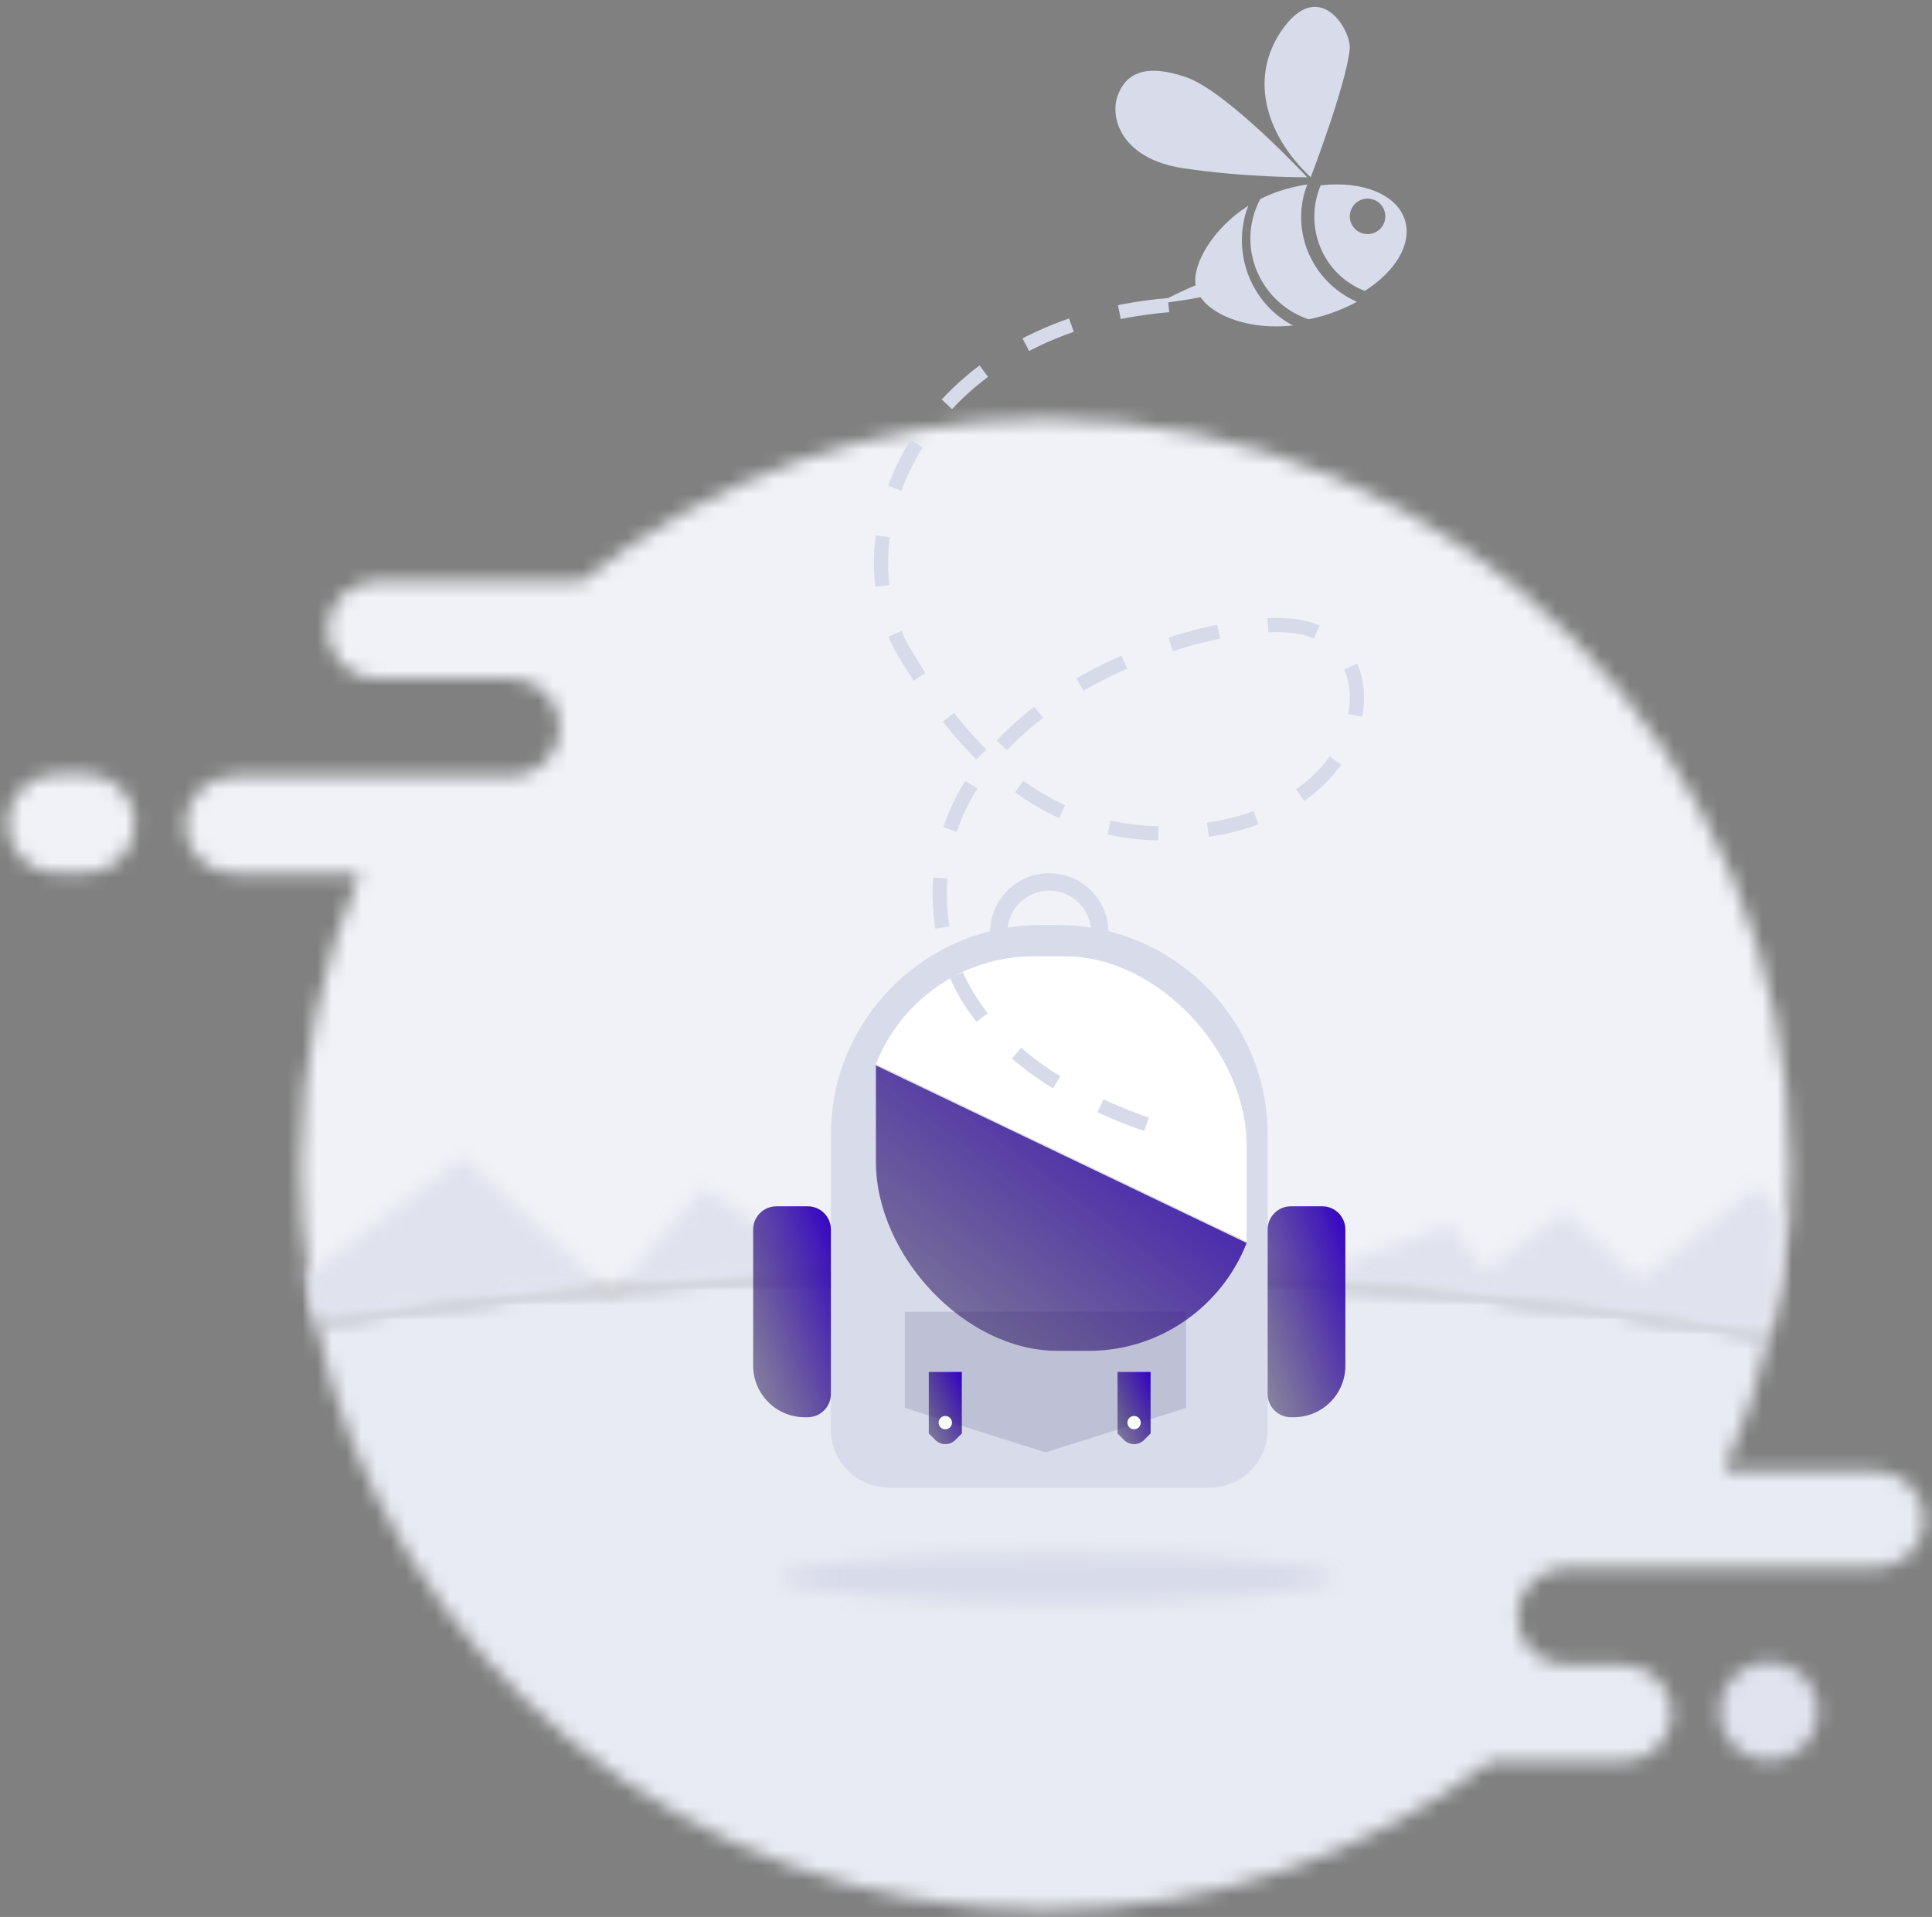 <svg width="131" height="130" viewBox="0 0 131 130" fill="none" xmlns="http://www.w3.org/2000/svg">
<rect x="0" y="0" width="131" height="130" fill="#808080" stroke="none"/>
<mask id="mask0_860_17430" style="mask-type:luminance" maskUnits="userSpaceOnUse" x="12" y="28" width="110" height="63">
<path fill-rule="evenodd" clip-rule="evenodd" d="M39.44 39.414H25.496C23.684 39.414 22.203 40.901 22.203 42.718C22.203 44.536 23.684 46.022 25.496 46.022H32.592H34.672C36.484 46.022 37.965 47.51 37.965 49.327C37.965 50.235 37.594 51.063 36.997 51.66C36.402 52.26 35.577 52.632 34.672 52.632H30.235H27.786H15.835C14.023 52.632 12.541 54.119 12.541 55.936C12.541 57.753 14.023 59.24 15.835 59.24H24.39C21.808 65.33 20.377 72.031 20.377 79.068C20.377 81.621 20.566 84.13 20.928 86.582C21.079 87.607 21.262 88.622 21.475 89.627C27.689 88.673 34.281 87.906 41.163 87.347L41.681 87.82L42.168 87.268C50.436 86.622 59.113 86.278 68.064 86.278C87.079 86.278 104.874 87.829 120.088 90.526C120.675 87.975 121.07 85.351 121.257 82.668C121.342 81.478 121.384 80.278 121.384 79.068C121.384 51.083 98.774 28.398 70.881 28.398C58.993 28.398 48.067 32.52 39.44 39.414Z" fill="white"/>
</mask>
<g mask="url(#mask0_860_17430)">
<path fill-rule="evenodd" clip-rule="evenodd" d="M10.133 92.933H123.792V25.99H10.133V92.933Z" fill="#F1F2F7"/>
</g>
<mask id="mask1_860_17430" style="mask-type:luminance" maskUnits="userSpaceOnUse" x="0" y="52" width="10" height="8">
<path fill-rule="evenodd" clip-rule="evenodd" d="M3.836 52.477C2.001 52.477 0.5 53.995 0.5 55.849C0.5 57.703 2.001 59.22 3.836 59.22H5.832C7.668 59.22 9.169 57.703 9.169 55.849C9.169 53.995 7.668 52.477 5.832 52.477H3.836Z" fill="white"/>
</mask>
<g mask="url(#mask1_860_17430)">
<path fill-rule="evenodd" clip-rule="evenodd" d="M-1.908 61.628H11.577V50.07H-1.908V61.628Z" fill="#F1F2F7"/>
</g>
<mask id="mask2_860_17430" style="mask-type:luminance" maskUnits="userSpaceOnUse" x="21" y="86" width="110" height="44">
<path fill-rule="evenodd" clip-rule="evenodd" d="M42.095 87.334L41.607 87.883L41.089 87.412C34.209 87.968 27.619 88.73 21.406 89.678C26.247 112.449 46.523 129.535 70.8 129.535C82.167 129.535 92.656 125.787 101.097 119.465H110.083C111.893 119.465 113.375 117.987 113.375 116.182C113.375 115.28 113.004 114.457 112.407 113.864C111.812 113.268 110.986 112.898 110.083 112.898H106.175C104.363 112.898 102.882 111.421 102.882 109.615C102.882 108.713 103.253 107.889 103.85 107.296C104.445 106.7 105.27 106.331 106.175 106.331H127.208C129.019 106.331 130.501 104.853 130.501 103.047C130.501 102.145 130.129 101.322 129.533 100.729C128.935 100.133 128.114 99.763 127.208 99.763H116.894C118.212 96.837 119.257 93.763 119.996 90.571C104.785 87.892 86.995 86.351 67.983 86.351C59.036 86.351 50.359 86.692 42.095 87.334Z" fill="white"/>
</mask>
<g mask="url(#mask2_860_17430)">
<path fill-rule="evenodd" clip-rule="evenodd" d="M18.998 131.943H132.908V83.942H18.998V131.943Z" fill="#E8EBF2"/>
</g>
<mask id="mask3_860_17430" style="mask-type:luminance" maskUnits="userSpaceOnUse" x="41" y="80" width="80" height="11">
<path fill-rule="evenodd" clip-rule="evenodd" d="M111.163 86.819L106.078 82.159L100.637 86.198L98.356 83.055L89.352 86.198L68.609 83.055L56.553 86.384C60.239 86.261 63.985 86.198 67.781 86.198C86.771 86.198 104.542 87.778 119.737 90.526C120.321 87.926 120.717 85.252 120.903 82.518L119.182 80.412L111.163 86.819ZM41.92 87.206C46.67 86.827 51.556 86.551 56.553 86.384L47.646 80.572L41.92 87.206Z" fill="white"/>
</mask>
<g mask="url(#mask3_860_17430)">
<path fill-rule="evenodd" clip-rule="evenodd" d="M39.512 92.934H123.311V78.004H39.512V92.934Z" fill="#E0E2EE"/>
</g>
<mask id="mask4_860_17430" style="mask-type:luminance" maskUnits="userSpaceOnUse" x="40" y="87" width="2" height="1">
<path fill-rule="evenodd" clip-rule="evenodd" d="M40.955 87.223L41.451 87.635L41.918 87.153C41.597 87.174 41.274 87.198 40.955 87.223Z" fill="white"/>
</mask>
<g mask="url(#mask4_860_17430)">
<path fill-rule="evenodd" clip-rule="evenodd" d="M38.547 90.043H44.326V84.746H38.547V90.043Z" fill="#F1F2F7"/>
</g>
<mask id="mask5_860_17430" style="mask-type:luminance" maskUnits="userSpaceOnUse" x="20" y="78" width="21" height="12">
<path fill-rule="evenodd" clip-rule="evenodd" d="M20.729 86.512C20.88 87.538 21.062 88.555 21.275 89.561C27.487 88.606 34.077 87.838 40.956 87.278L31.376 78.484L20.729 86.512Z" fill="white"/>
</mask>
<g mask="url(#mask5_860_17430)">
<path fill-rule="evenodd" clip-rule="evenodd" d="M18.32 91.97H43.364V76.077H18.32V91.97Z" fill="#E0E2EE"/>
</g>
<mask id="mask6_860_17430" style="mask-type:luminance" maskUnits="userSpaceOnUse" x="52" y="105" width="39" height="4">
<path fill-rule="evenodd" clip-rule="evenodd" d="M52.859 107.004C52.859 107.934 61.269 108.69 71.642 108.69C82.016 108.69 90.425 107.934 90.425 107.004C90.425 106.074 82.016 105.318 71.642 105.318C61.269 105.318 52.859 106.074 52.859 107.004Z" fill="white"/>
</mask>
<g mask="url(#mask6_860_17430)">
<path fill-rule="evenodd" clip-rule="evenodd" d="M50.451 111.098H92.832V102.911H50.451V111.098Z" fill="#D8DBEA"/>
</g>
<mask id="mask7_860_17430" style="mask-type:luminance" maskUnits="userSpaceOnUse" x="116" y="112" width="8" height="8">
<path fill-rule="evenodd" clip-rule="evenodd" d="M116.566 116.051C116.566 117.905 118.083 119.422 119.938 119.422C121.792 119.422 123.309 117.905 123.309 116.051C123.309 114.197 121.792 112.68 119.938 112.68C118.083 112.68 116.566 114.197 116.566 116.051Z" fill="white"/>
</mask>
<g mask="url(#mask7_860_17430)">
<path fill-rule="evenodd" clip-rule="evenodd" d="M114.16 121.83H125.719V110.271H114.16V121.83Z" fill="#E1E3EF"/>
</g>
<path fill-rule="evenodd" clip-rule="evenodd" d="M71.144 66.075C69.576 66.075 68.305 64.803 68.305 63.235C68.305 61.667 69.576 60.397 71.144 60.397C72.712 60.397 73.984 61.667 73.984 63.235C73.984 64.803 72.712 66.075 71.144 66.075ZM71.144 59.221C68.927 59.221 67.129 61.018 67.129 63.235C67.129 65.454 68.927 67.251 71.144 67.251C73.361 67.251 75.16 65.454 75.16 63.235C75.16 61.018 73.361 59.221 71.144 59.221Z" fill="#D8DBEA"/>
<path fill-rule="evenodd" clip-rule="evenodd" d="M82.028 100.88H60.265C58.098 100.88 56.34 99.123 56.34 96.955V76.941C56.34 69.127 62.734 62.734 70.547 62.734H71.746C79.56 62.734 85.953 69.127 85.953 76.941V96.955C85.953 99.123 84.196 100.88 82.028 100.88Z" fill="#D8DBEA"/>
<path fill-rule="evenodd" clip-rule="evenodd" d="M87.737 96.111H87.524C86.66 96.111 85.953 95.404 85.953 94.541V83.377C85.953 82.513 86.66 81.807 87.524 81.807H89.653C90.516 81.807 91.223 82.513 91.223 83.377V92.624C91.223 94.542 89.654 96.111 87.737 96.111Z" fill="url(#paint0_linear_860_17430)"/>
<path fill-rule="evenodd" clip-rule="evenodd" d="M54.769 96.111H54.556C52.637 96.111 51.068 94.542 51.068 92.624V83.377C51.068 82.513 51.775 81.807 52.639 81.807H54.769C55.632 81.807 56.339 82.513 56.339 83.377V94.541C56.339 95.404 55.632 96.111 54.769 96.111Z" fill="url(#paint1_linear_860_17430)"/>
<path fill-rule="evenodd" clip-rule="evenodd" d="M80.43 95.478L70.894 98.496L61.357 95.478V88.959H80.43V95.478Z" fill="#BEC0D6"/>
<path fill-rule="evenodd" clip-rule="evenodd" d="M65.217 97.213L64.77 97.659C64.398 98.029 63.796 98.029 63.423 97.659L62.977 97.213V93.043H65.217V97.213Z" fill="url(#paint2_linear_860_17430)"/>
<path fill-rule="evenodd" clip-rule="evenodd" d="M64.549 96.479C64.549 96.729 64.346 96.931 64.096 96.931C63.845 96.931 63.643 96.729 63.643 96.479C63.643 96.228 63.845 96.026 64.096 96.026C64.346 96.026 64.549 96.228 64.549 96.479Z" fill="#F7FFF6"/>
<path fill-rule="evenodd" clip-rule="evenodd" d="M78.016 97.213L77.568 97.659C77.197 98.029 76.595 98.029 76.222 97.659L75.775 97.213V93.043H78.016V97.213Z" fill="url(#paint3_linear_860_17430)"/>
<path fill-rule="evenodd" clip-rule="evenodd" d="M77.349 96.479C77.349 96.729 77.147 96.931 76.897 96.931C76.646 96.931 76.443 96.729 76.443 96.479C76.443 96.228 76.646 96.026 76.897 96.026C77.147 96.026 77.349 96.228 77.349 96.479Z" fill="#F7FFF6"/>
<path fill-rule="evenodd" clip-rule="evenodd" d="M84.529 77.676V79.799V84.206L59.391 72.166C61.062 67.894 65.238 64.853 70.081 64.853H72.21C78.523 64.853 84.529 71.357 84.529 77.676Z" fill="white"/>
<path fill-rule="evenodd" clip-rule="evenodd" d="M59.391 78.785V76.663V72.255L84.529 84.296C82.859 88.567 78.683 91.609 73.839 91.609H71.711C65.397 91.609 59.391 85.105 59.391 78.785Z" fill="url(#paint4_linear_860_17430)"/>
<path d="M79.233 20.692C62.55 22.105 56.419 36.226 61.442 44.457C64.986 50.265 70.992 58.113 82.188 56.231C93.383 54.348 94.327 43.987 88.431 42.577C82.534 41.168 61.529 47.741 63.903 62.926C65.617 73.882 80.47 77.04 80.47 77.04" stroke="#D7DAE9" stroke-width="0.963" stroke-dasharray="3.37"/>
<path fill-rule="evenodd" clip-rule="evenodd" d="M88.875 12.023C88.875 12.023 91.266 5.779 91.517 3.349C91.65 2.08 89.546 -1.454 87.085 1.815C84.623 5.084 85.746 9.092 88.875 12.023Z" fill="#D8DBEA"/>
<path fill-rule="evenodd" clip-rule="evenodd" d="M80.393 5.222C77.592 4.275 76.324 5.014 75.784 6.488C75.244 7.962 75.998 10.768 80.222 11.408C84.447 12.048 88.634 12.023 88.634 12.023C88.634 12.023 83.193 6.17 80.393 5.222Z" fill="#D8DBEA"/>
<path fill-rule="evenodd" clip-rule="evenodd" d="M88.401 13.261C88.465 13 88.549 12.749 88.642 12.505C88.125 12.586 87.599 12.701 87.07 12.857C86.496 13.025 85.959 13.245 85.455 13.498C85.236 13.911 85.059 14.353 84.944 14.827C84.234 17.748 85.91 20.692 88.725 21.655C89.029 21.595 89.336 21.525 89.642 21.435C90.5 21.184 91.29 20.852 92.005 20.467C89.256 19.261 87.674 16.251 88.401 13.261Z" fill="#D8DBEA"/>
<path fill-rule="evenodd" clip-rule="evenodd" d="M84.381 14.784C84.449 14.495 84.54 14.219 84.641 13.95C82.206 15.51 80.842 17.931 81.067 19.343C79.511 20.012 78.519 20.575 78.519 20.575C78.519 20.575 79.694 20.486 81.405 20.157C82.321 21.496 84.861 22.393 87.67 22.072C85.126 20.756 83.689 17.761 84.381 14.784Z" fill="#D8DBEA"/>
<path fill-rule="evenodd" clip-rule="evenodd" d="M92.448 15.842C91.803 15.688 91.403 15.04 91.559 14.391C91.713 13.746 92.366 13.347 93.01 13.501C93.658 13.657 94.054 14.308 93.9 14.953C93.744 15.601 93.097 15.998 92.448 15.842ZM95.275 14.975C94.755 13.177 92.368 12.248 89.552 12.566C89.435 12.845 89.335 13.139 89.263 13.444C88.636 16.113 90.085 18.798 92.541 19.729C94.591 18.425 95.742 16.579 95.275 14.975Z" fill="#D8DBEA"/>
<defs>
<linearGradient id="paint0_linear_860_17430" x1="88.588" y1="74.654" x2="79.308" y2="78.073" gradientUnits="userSpaceOnUse">
<stop stop-color="#3300C9"/>
<stop offset="1" stop-color="#2F234F" stop-opacity="0.5"/>
</linearGradient>
<linearGradient id="paint1_linear_860_17430" x1="53.703" y1="74.654" x2="44.423" y2="78.074" gradientUnits="userSpaceOnUse">
<stop stop-color="#3300C9"/>
<stop offset="1" stop-color="#2F234F" stop-opacity="0.5"/>
</linearGradient>
<linearGradient id="paint2_linear_860_17430" x1="64.097" y1="90.597" x2="60.392" y2="92.293" gradientUnits="userSpaceOnUse">
<stop stop-color="#3300C9"/>
<stop offset="1" stop-color="#2F234F" stop-opacity="0.5"/>
</linearGradient>
<linearGradient id="paint3_linear_860_17430" x1="76.896" y1="90.597" x2="73.191" y2="92.293" gradientUnits="userSpaceOnUse">
<stop stop-color="#3300C9"/>
<stop offset="1" stop-color="#2F234F" stop-opacity="0.5"/>
</linearGradient>
<linearGradient id="paint4_linear_860_17430" x1="71.96" y1="62.579" x2="53.25" y2="86.882" gradientUnits="userSpaceOnUse">
<stop stop-color="#3300C9"/>
<stop offset="1" stop-color="#2F234F" stop-opacity="0.5"/>
</linearGradient>
</defs>
</svg>
